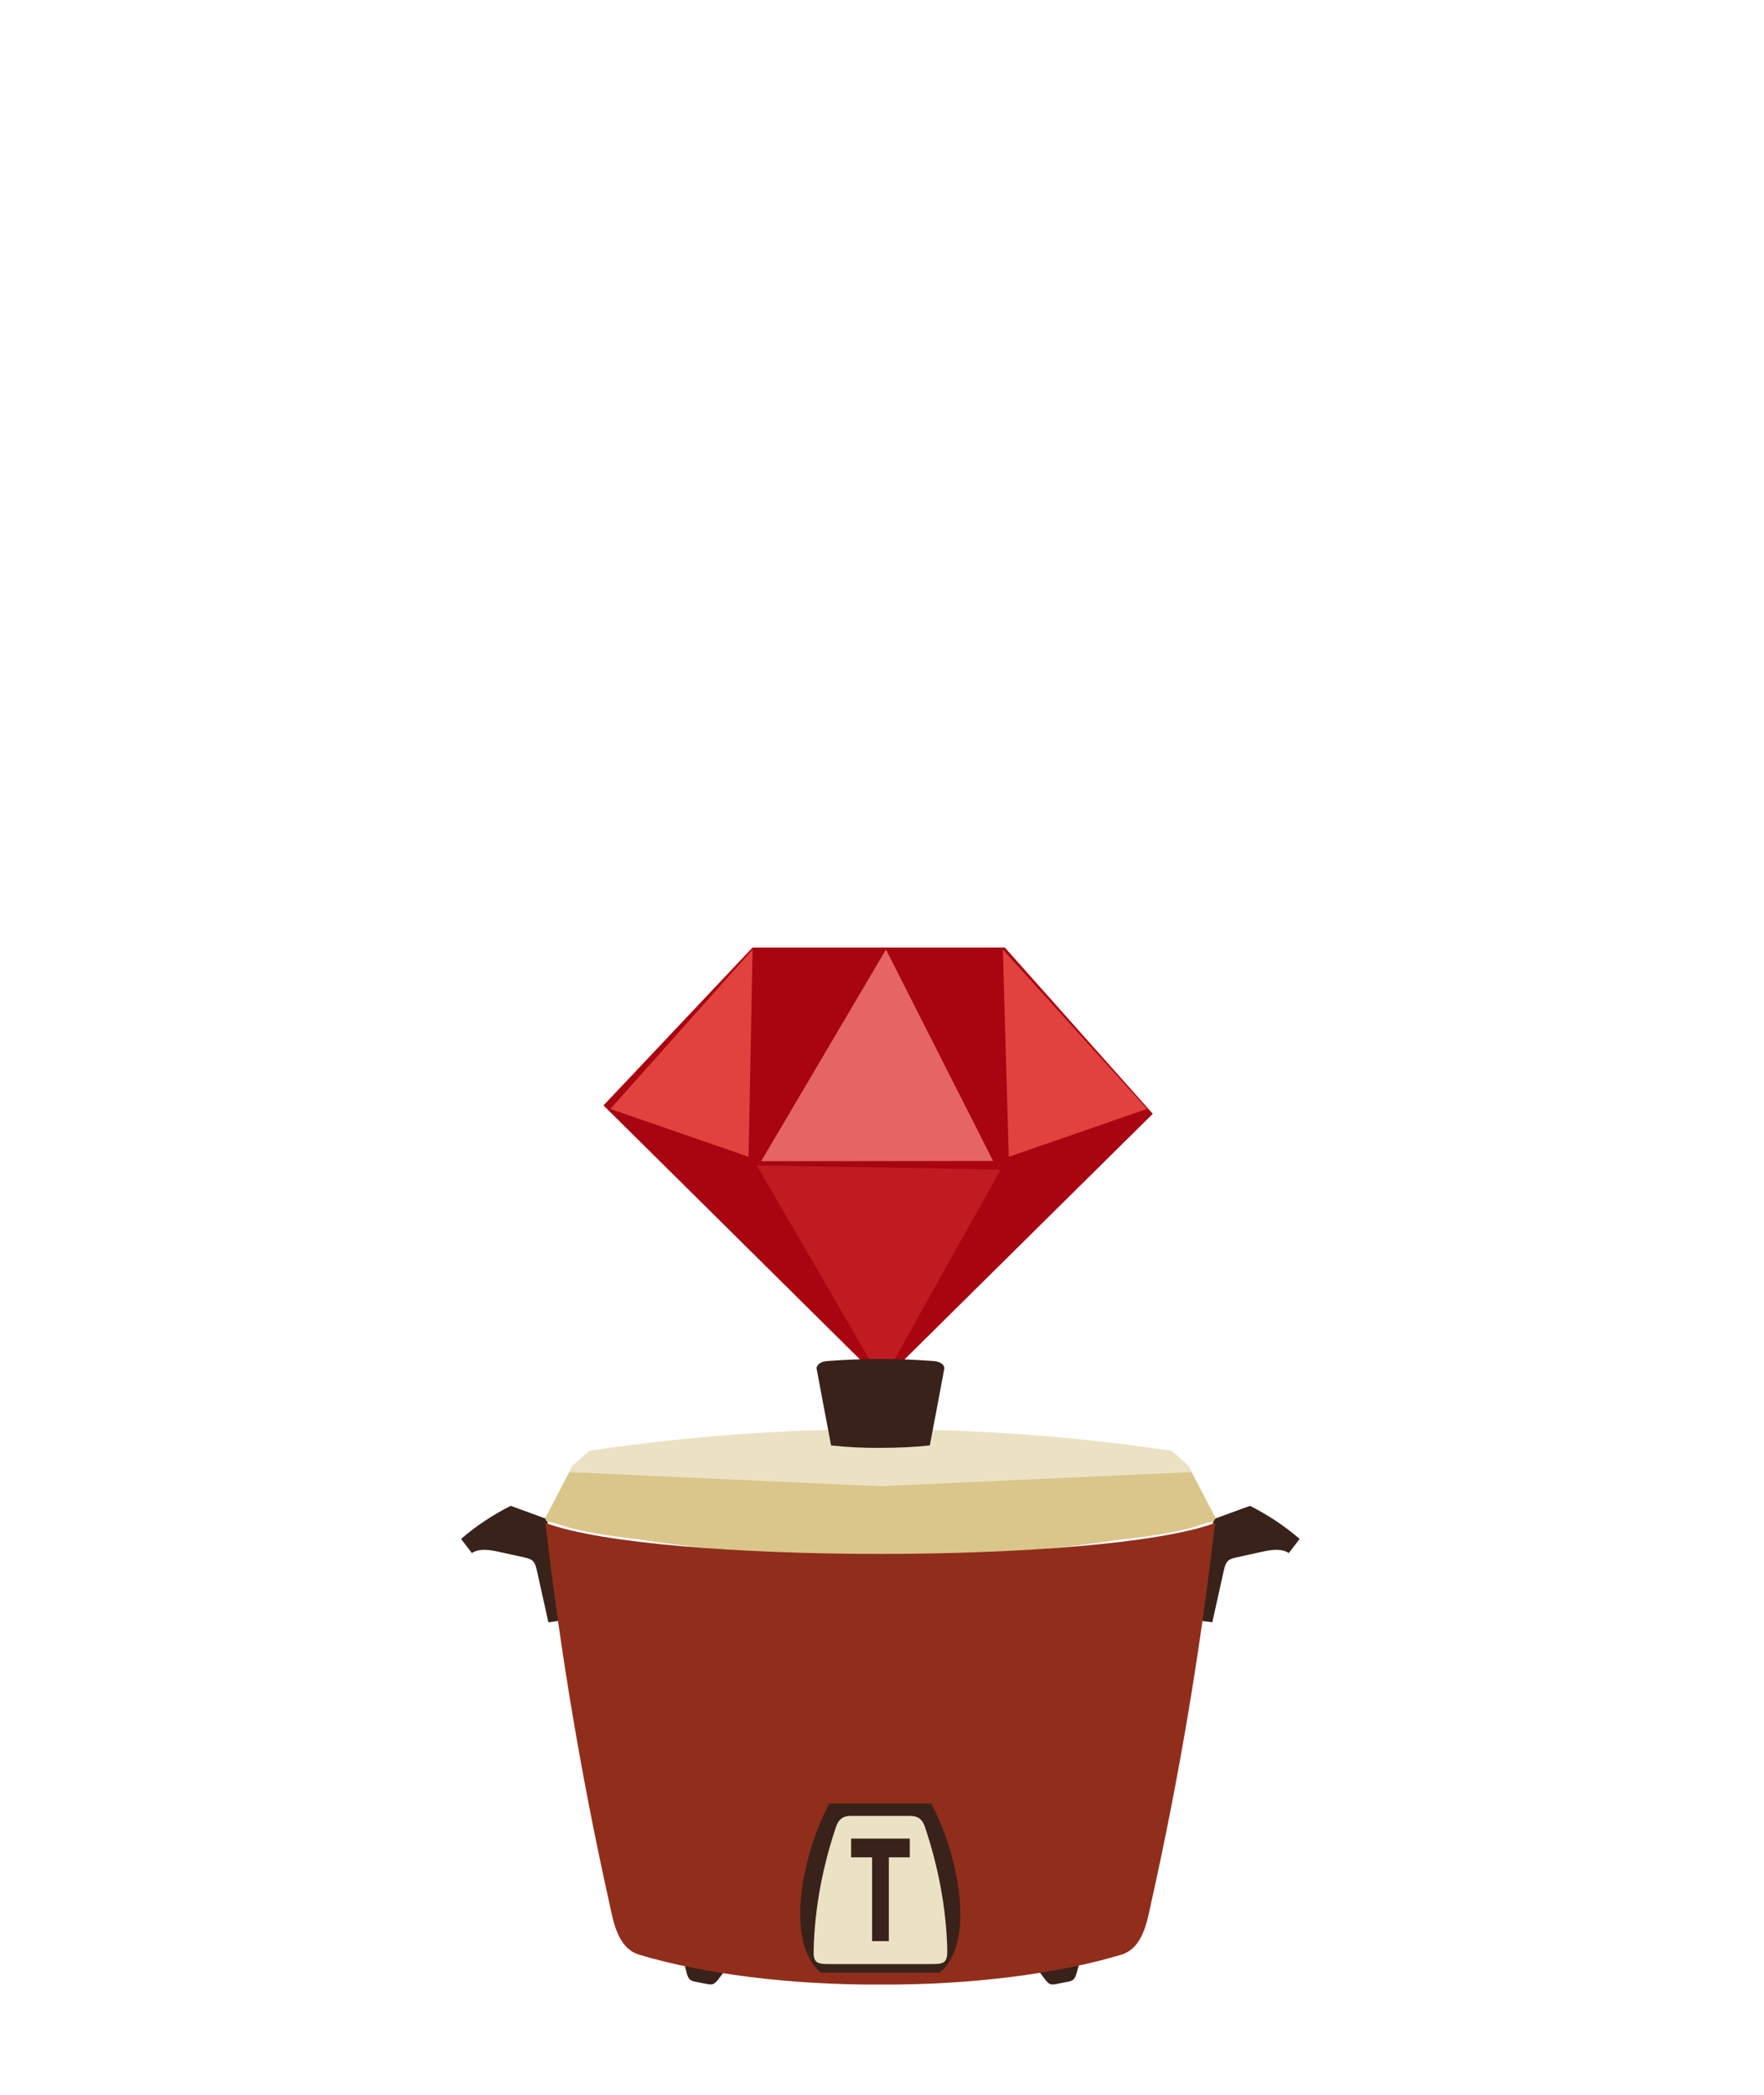 <?xml version="1.0" encoding="utf-8"?>
<svg version="1.1" class="cover__ic__pot" xmlns="http://www.w3.org/2000/svg" xmlns:xlink="http://www.w3.org/1999/xlink" x="0px" y="0px" width="800" viewBox="0 0 800 950" style="enable-background:new 0 0 800 900;" xml:space="preserve">

  <defs>
		<filter id="dropshadow">
			<feGaussianBlur in="SourceAlpha" stdDeviation="10"/> 
			<feOffset dx="0" dy="2"/>
			<feComponentTransfer>
				<feFuncA type="linear" slope="0.2"/>
			</feComponentTransfer>
			<feMerge> 
				<feMergeNode/>
				<feMergeNode in="SourceGraphic"/> 
			</feMerge>
		</filter>

		<filter id="glow">
			<feGaussianBlur stdDeviation="2.5" result="coloredBlur"/>
			<feMerge>
				<feMergeNode in="coloredBlur"/>
				<feMergeNode in="SourceGraphic"/>
			</feMerge>
		</filter>
	</defs>

	<g class="cover__ic__pot__smoke">
		<g id="smoke__left--bottom">
			<path id="smoke__left--bottom__wrap" fill="#FFFFFF" opacity="0.85" filter="url(#glow)" d="M216.1,560.5c-2.1-15.5-4.7-30.3-15.5-42.4c-8.8-9.8-20.8-16.3-33.9-18.1
				c-15.5-2.2-31.7,2.1-44.9,10.2c-4.5,2.8-8.9,8.7-13.9,10.1c-2.3,0.6-6.1-0.5-8.5-0.4c-3.5,0.2-7,0.8-10.4,1.7
				c-32.1,9-44.4,45.3-38,75.5c5.2,24.5,27.3,47.1,53.4,39.9c-1-1.7-1.8-3.6-2.5-5.6c-7.3-20.4,3.6-50.1,27.3-53.2
				c9.1-1.2,19.3,2.3,23.3,11.1c3.9,8.7-0.2,20-7.7,25.5c-10.2,7.5-21.3,1-23.9-8.4c-1.2-4.3-0.6-9.3,2.8-13.7c2-2.6,5.8,0.9,3.8,3.5
				c-4.4,5.8-1.6,14.7,5.5,16.5c7.4,1.8,13.7-5.5,15.3-12.1c4.4-17.8-18-20.5-29-13c-15.7,10.8-18.3,32.4-9.7,47.5
				c4.1,7.2,10.7,12.9,19.7,15.2c25.4,6.5,44.6-16.1,62.5-30c12.9-10,27.6-17,43.4-20.3C223.4,592.4,218,574.5,216.1,560.5z"/>
		</g>
		<g id="smoke__left--top">
			<path id="smoke__left--top__wrap" fill="#FFFFFF" opacity="0.7" filter="url(#glow)" d="M225.6,221.7c-27.2-55.3-60-108-97.8-156.7C110.1,42.1,90.2,12.1,61.3,2.8
				C46.6-2,28-1.4,16.8,10.7C7.5,20.7,4.5,37.2,13.5,48.5c0.5,0.7,0.9,1.7,0.3,2.5C-0.7,70.3-4.5,96.9,6,119.1
				c10,21.1,32.1,36.6,55.7,37.5c13.2,0.5,27.6-3.8,35.4-15c6-8.7,7.9-21.5,1.6-30.2c-0.1,0-2.5-2.9-3.1-3.3c-8.3-7.2-25.3-8.3-29.8,4
				c-3.3,9.1,2.8,21.4,13.1,21.6c0.5,0,0.9,0.2,1.2,0.4c1.3,1,0.9,3.7-1.2,3.7c-19.5-0.2-24.7-29.8-7-37.4c10.9-4.7,21.5-0.7,28.1,7.2
				c38.1,23.9,67.5,58.3,93.3,94.7c23.1,32.6,45.6,66.1,67,99.9C250,274.7,238.5,247.9,225.6,221.7z"/>
		</g>
		<g id="smoke__left--middle">
			<path id="smoke__left--middle__wrap" fill="#FFFFFF" opacity="0.65" filter="url(#glow)" d="M244.5,134.5c26.5,44.7,48.5,92.1,65.6,141.1l-0.5-1.8c-4.9-54-20.9-107-46.6-154.8
				c-3.6-6.7-9.6-14.2-16.9-12.4c-5.3,1.4-8.1,7.5-7.7,12.9C238.8,125,241.7,129.8,244.5,134.5z"/>
		</g>
		<g id="smoke__right--bottom">
			<path id="smoke__right--bottom__wrap" fill="#FFFFFF" opacity="0.85" filter="url(#glow)" d="M746.3,474.3c-7.4-26.1-30.1-50.9-59-50.7c-28.8,0.1-41,27.7-48.8,51.4
				c0,0.4,0,0.9-0.2,1.4c-9.7,22.4,13.8,51.3,37.3,37c12.5-7.6,11-26.2-0.7-34c-5.9-3.9-14.5-4.1-19.3,1.6c-5.9,7.1-3.1,18.5,7.9,17.6
				c3.5-0.3,3.5,5.2,0,5.5c-18.2,1.5-22.4-22.7-7.3-30.7c17.4-9.3,35.1,9.6,33.8,26.7c-1.4,18.5-22.9,26.2-38.5,20
				c-17-6.7-24.1-24.4-19.7-41c0,0,0,0,0,0c-4.5-22.5-31.1-30.6-49.6-19.4c-20.4,12.3-25.4,38.1-20,59.8c4.5,18,21.5,35.5,19.4,54.8
				c-1.1,10.8-9.8,21.2-20.6,21.3c5.3,7.1,17.2,6,24.6,2c8-4.3,14.3-11,22-15.7c14.8-9.1,32.7-11.2,49.5-7.4
				c26.4,4.5,53.8-6.4,72-25.6C747.8,528.9,753.7,500.4,746.3,474.3z"/>
		</g>
		<g id="smoke__right--top">
			<path id="smoke__right--top__wrap" fill="#FFFFFF" opacity="0.65" filter="url(#glow)" d="M527.7,237c-18.9,29.9-34.6,61.5-46.9,94.2l0.4-1.2c3.5-36.1,14.9-71.5,33.3-103.4c2.6-4.4,6.9-9.5,12.1-8.3
				c3.8,0.9,5.8,5,5.5,8.6C531.7,230.6,529.7,233.8,527.7,237z M648.1,207c-0.5-0.7-0.5-2,0-2.6c8.9-11.8-0.6-26.7-13.7-29
				c-13.6-2.4-26,5.3-35.2,14.4c-17.3,17.1-31.6,38-45.1,58.1c-22.8,34-42,70.2-57.3,108.2c11.6-18,23.6-35.8,36-53.2
				c16.7-23.5,35.6-45.5,60.1-61.1c5.8-6.4,16.2-8.9,23.3-2.5c8.9,8,2.8,23.4-8.7,24.1c-2.7,0.2-3.2-3.2-1.5-4.6
				c0.4-0.3,0.9-0.5,1.5-0.6c11-0.6,9.3-16.9-1.2-17.3c-4-0.2-7.3,1.6-9.5,4.3c-0.1,0.2-0.2,0.4-0.4,0.5c-0.1,0.1-0.1,0.1-0.2,0.2
				c-1.8,2.5-2.7,5.7-2.6,9c0.8,17.2,22,20.5,35,16.3C655.8,262.2,664.6,229.5,648.1,207z"/>
		</g>
	</g>

	<g class="cover__ic__pot__body">

		<path class="pot_handle" fill="#38221A" d="M248.2,689.6c2.3,15.6,4.3,29.6,6.6,45.3c-2,0.3-4.1,0.5-6.1,0.8c-1.7-7.8-3.5-15.6-5.2-23.4
			c-0.4-1.7-0.8-3.5-2.1-4.6c-1-0.8-2.3-1.1-3.6-1.4c-3.8-0.8-7.5-1.7-11.3-2.5c-4.2-0.9-8.9-1.8-12.5,0.5
			c-1.6-2.1-3.3-4.3-4.9-6.4c6.8-5.9,14.4-10.9,22.5-15c5.3,1.9,10.4,3.8,15.6,5.7L248.2,689.6z M550.3,689.6
			c-2.3,15.6-4.3,29.6-6.6,45.3c2,0.3,4.1,0.5,6.1,0.8c1.7-7.8,3.5-15.6,5.2-23.4c0.4-1.7,0.8-3.5,2.1-4.6c1-0.8,2.3-1.1,3.6-1.4
			c3.8-0.8,7.5-1.7,11.3-2.5c4.2-0.9,8.9-1.8,12.5,0.5c1.6-2.1,3.3-4.3,4.9-6.4c-6.8-5.9-14.4-10.9-22.5-15
			c-5.3,1.9-10.4,3.8-15.6,5.7L550.3,689.6z M309.2,886.6c0.8,2.8,1.6,5.6,2.3,8.4c0.3,1,0.6,2,1.3,2.6c0.8,0.8,1.9,1,3,1.2
			c1.5,0.3,3.1,0.6,4.6,0.9c1,0.2,2,0.4,2.9,0.1c1-0.4,1.8-1.3,2.4-2.1c1.4-1.8,2.8-3.7,4.2-5.5c-6.8-2.1-13.5-4.1-20.3-6.2
			c0,0.1,0,0.1,0,0.2L309.2,886.6z M490.1,886.2c0-0.1,0-0.1,0-0.2c-6.8,2.1-13.5,4.1-20.3,6.2c1.4,1.8,2.8,3.7,4.2,5.5
			c0.7,0.9,1.4,1.8,2.4,2.1c0.9,0.3,1.9,0.1,2.9-0.1c1.5-0.3,3.1-0.6,4.6-0.9c1.1-0.2,2.2-0.4,3-1.2c0.7-0.7,1-1.7,1.3-2.6
			c0.8-2.8,1.6-5.6,2.3-8.4L490.1,886.2z"/>

		<path class="pot_inner" fill="#DAC68B" d="M401.7,704.9c-52.7,1.6-102.5-3-153.9-15l-0.6-1.8c49.4-13.6,100.3-16.4,152-17.8 c51.8,1.4,102.7,4.2,152,17.8l-0.7,1.8c-51.4,12-101.1,16.5-153.9,15"/>

		<g id="main__ruby">
			<g id="main__ruby__wrap">
				<polygon fill="#A80511" points="400.1,626.5 273.7,501.3 341.3,429.7 455.7,429.7 522.8,505.1"/>
				<polygon fill="#E1423D" points="454.8,430.6 520.2,502.9 457.5,524.6"/>
				<polygon fill="#E1423D" points="341.3,430.6 276.8,502.9 339.5,524.6"/>
				<polygon fill="#E56562" points="450.4,526.5 345.2,526.6 401.8,430.6"/>
				<polygon fill="#BF1B20" points="453.8,530.4 400.1,626.5 343.2,528.5"/>
			</g>
		</g>

		<g id="pot_body">
			<path fill="#902E1B" filter="url(#dropshadow)" d="M247.2,688.6l0.6,3.7c6.6,56.6,16.1,112.9,28.5,168.5c1.8,8.1,3.6,20.7,13.7,23.7
				c28.9,8.6,68,13.7,109.2,13.5c41.3,0.2,80.4-4.9,109.2-13.5c10.1-3,11.9-15.6,13.7-23.7c12.4-55.6,21.9-111.9,28.5-168.5
				l0.6-3.7C500.4,707.4,297.8,707.4,247.2,688.6z"/>
			<path fill="#38221A" d="M435.3,862.7c-1.8-25.2-13-44.8-13-44.8h-46.2c0,0-11.1,19.6-13,44.8c-1.8,25.2,9.3,31.9,9.3,31.9h53.6
				C426.1,894.5,437.2,887.9,435.3,862.7z"/>
			<path fill="#EBE2C4" d="M429.6,884.1c-0.5-19.1-4.1-37.7-10.2-55.8c-1.2-3.4-3.2-4.8-6.7-4.8c-4.5,0-22.4,0-26.8,0
				c-3.5,0-5.5,1.4-6.7,4.8c-6.1,18.1-9.7,36.7-10.2,55.8c-0.2,5.5,0.9,6.6,6.5,6.6c7.9,0,39.7,0,47.6,0
				C428.6,890.7,429.7,889.6,429.6,884.1z"/>
			<polygon fill="#38221A" points="412.6,833.8 386,833.8 386,842.3 395.5,842.3 395.5,880.3 403.1,880.3 403.1,842.3 412.6,842.3"/>
		</g>

		<g class="cover__ic__pot__cap">
			<path fill="#DAC68B" d="M399.3,703.2c-0.3,0-33,0-68.2-1.9c-58.5-3.1-77.9-8.7-83.8-12.9l0,0l12.4-23.7h279.2l12.4,23.7
				c-7.1,5-27.8,8.9-61.6,11.5C447.4,703.1,399.8,703.2,399.3,703.2L399.3,703.2z"/>
			<path fill="#EBE2C4" d="M538.9,664.7c-2.4-2.4-7.6-6.8-7.6-6.8c-43.7-6.5-87.9-9.7-132-9.8c-44.1,0-88.3,3.3-132,9.8
				c0,0-5.2,4.4-7.6,6.8l-1.5,2.9c45,2.1,141.1,6.4,141.1,6.4s96.1-4.4,141.1-6.4L538.9,664.7z"/>
			<path fill="#38221A" d="M426.2,617.9c-1-0.5-2.2-0.6-3.3-0.7c-7.9-0.6-15.7-0.9-23.6-0.9v0v0c-7.9,0-15.8,0.3-23.6,0.9
				c-1.1,0.1-2.3,0.2-3.3,0.7c-1,0.5-1.9,1.4-2.1,2.5c0,0,4.3,23.2,6.6,35l0,0.1c7.4,0.8,14.9,1.2,22.4,1.1v0v0
				c7.5,0,14.9-0.3,22.4-1.1l0-0.1c2.3-11.8,6.6-35,6.6-35C428.1,619.2,427.2,618.3,426.2,617.9z"/>
		</g>
	</g>
</svg>